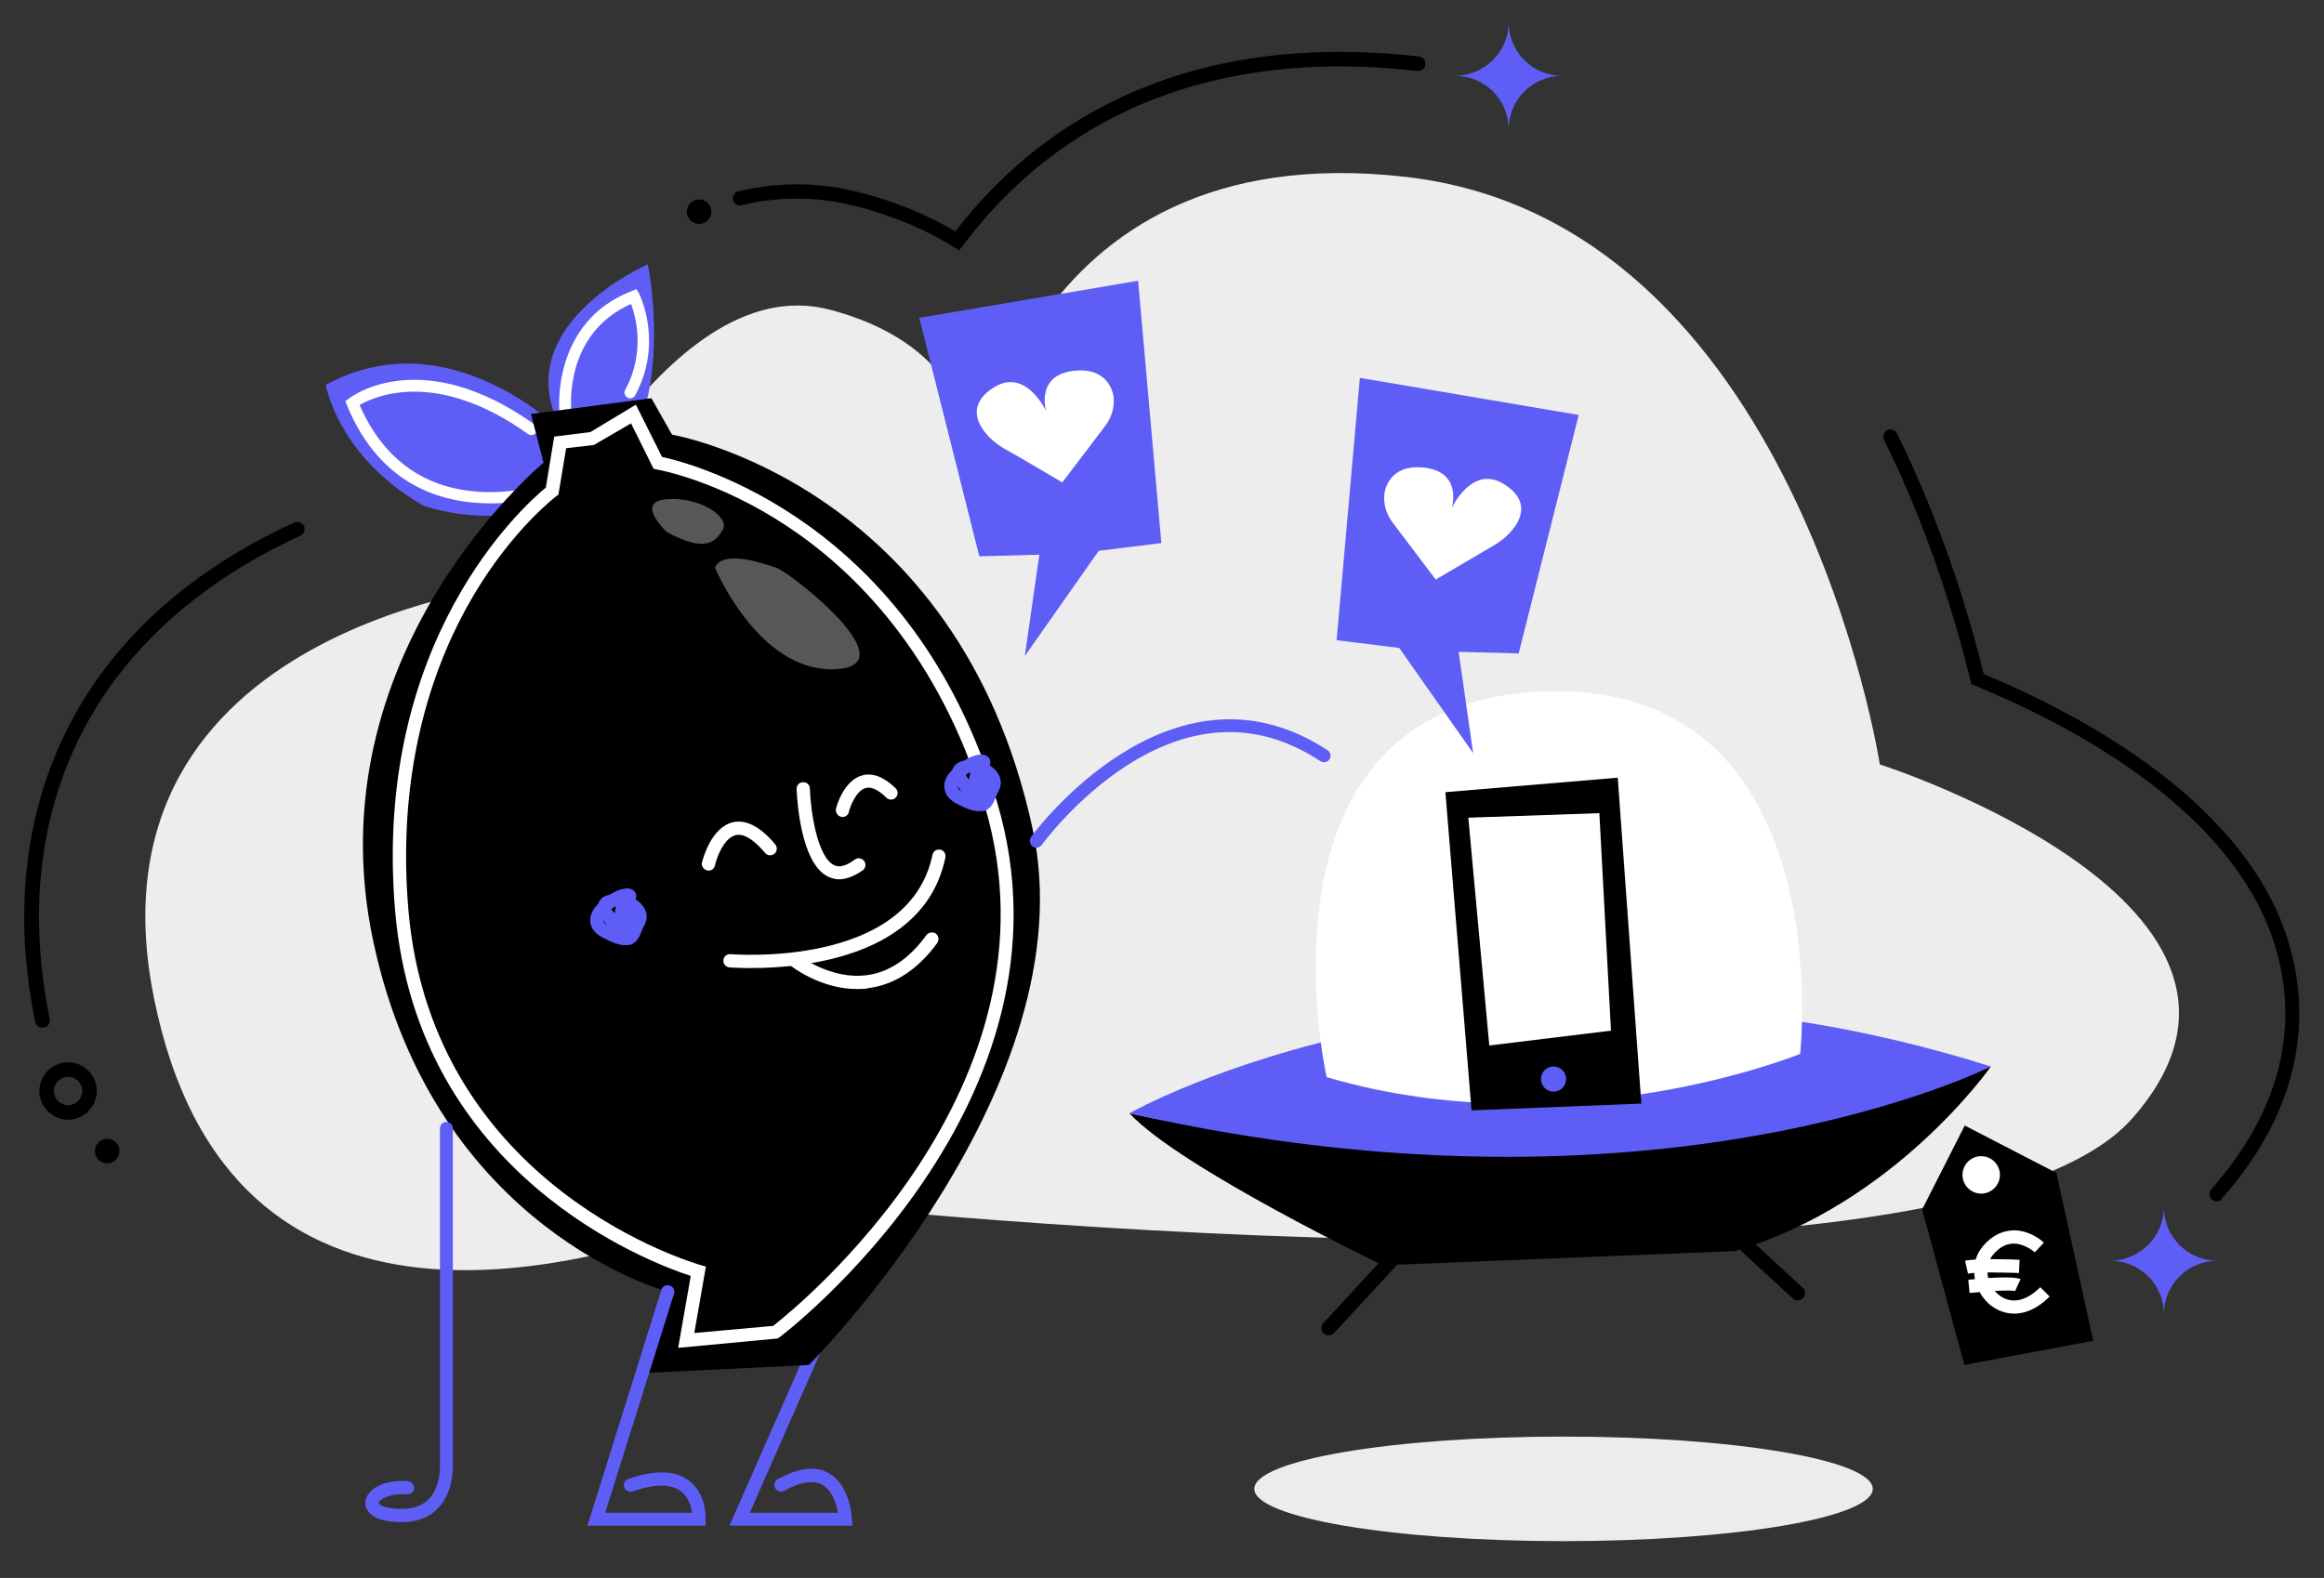 <?xml version="1.0" encoding="utf-8"?>
<!-- Generator: Adobe Illustrator 27.1.1, SVG Export Plug-In . SVG Version: 6.00 Build 0)  -->
<svg version="1.1" id="Calque_1" xmlns="http://www.w3.org/2000/svg" xmlns:xlink="http://www.w3.org/1999/xlink" x="0px" y="0px"
	 viewBox="0 0 720 489" style="enable-background:new 0 0 720 489;" xml:space="preserve">
<rect x="0" y="0" width="720" height="489" fill="#333333" stroke="none"/>
<style type="text/css">
	.st0{fill:#EDEDED;}
	.st1{fill:#5E5EF7;}
	.st2{fill:#FFFFFF;}
	.st3{fill:#575756;}
	.st4{fill:#ECECEC;}
</style>
<path class="st0" d="M237.6,371.7c-57.2,23.7-166.5,53.6-189.9-62.4s114.5-128.5,114.5-128.5s42.9-98.6,95-84.8s44.2,56.1,44.2,56.1
	s13-111,134-97.3s147,182.1,147,182.1s136.6,43.7,78.1,109.8C601.8,412.8,237.6,371.7,237.6,371.7z"/>
<path class="st1" d="M131.2,156.7c0,0,28.7,10.8,54.1-7.7s15.4-67.1,15.4-67.1s-45.3,19.7-26,52.4c0,0-35.3-36.1-73.8-15
	C101,119.3,104.6,141.5,131.2,156.7z"/>
<path class="st2" d="M152,156c-15.2,0-34.3-5.6-44.5-30.4l-0.5-1.3l1.1-0.8c0.9-0.7,22.5-16.9,57.6,8.1c0.8,0.6,1,1.7,0.4,2.5
	s-1.7,1-2.5,0.4c-28.5-20.3-47.5-11.7-52.2-9c17.4,39.9,59.5,24,61.3,23.3c0.9-0.4,2,0.1,2.3,1c0.4,0.9-0.1,2-1,2.3
	C173.9,152.4,164.2,156,152,156z"/>
<path class="st2" d="M175.1,129.1c-0.9,0-1.7-0.7-1.8-1.6c0-0.3-2.6-27.6,22.4-37.3l1.5-0.6L198,91c0.3,0.6,7.5,15.3-1.2,31.5
	c-0.5,0.9-1.6,1.2-2.4,0.7c-0.9-0.5-1.2-1.6-0.7-2.4c6.3-11.6,3.3-22.6,1.8-26.6c-20.7,9.2-18.6,31.9-18.5,32.9c0.1,1-0.6,1.9-1.6,2
	C175.3,129.1,175.2,129.1,175.1,129.1z"/>
<path class="st1" d="M264.1,472.8H226l33.1-75.2c0.5-1,1.7-1.5,2.7-1s1.5,1.7,1.1,2.7l-30.6,69.5h27.3c-0.5-2.6-1.7-6.9-4.9-8.7
	c-2.8-1.5-6.7-0.9-11.7,1.9c-1,0.5-2.2,0.2-2.8-0.8s-0.2-2.2,0.8-2.8c6.3-3.5,11.6-4.2,15.7-1.9c6.7,3.7,7.2,13.8,7.2,14.2
	L264.1,472.8z"/>
<path d="M164.5,128.3l3.9,15.1c0,0-71.9,59.2-52.7,148.6s91.2,108.3,91.2,108.3l-7.7,25.2l51.4-2.5c0,0,86.6-86.4,69.3-166.2
	c-23.1-107-111.7-122.1-111.7-122.1l-6.4-11.3L164.5,128.3z"/>
<path class="st2" d="M210.1,417.7l3.9-22.3c-12.4-4-84.7-30.9-91.6-113.3c-7.1-84.1,40.5-125.9,46.7-131l2.6-15.8l11.2-1.4l14.1-8.5
	l8.1,16.2c9.3,2,77.9,19.7,103.8,107c27.8,93.5-66.5,165.2-67.5,165.9l-0.5,0.3L210.1,417.7z M175.4,138.9l-2.4,14.4l-0.7,0.5
	c-0.1,0.1-13.5,10.2-25.7,30.9c-11.3,19.1-23.9,51.4-20.1,97c7.3,86.9,89.6,110,90.4,110.3l1.8,0.5l-3.6,20.6l24.4-2.2
	c7-5.4,91.5-73.7,65.6-161.1c-14.1-47.5-41.1-73.4-61.2-86.7c-21.7-14.4-40.3-17.6-40.4-17.6l-1-0.2l-7-14.1l-11.5,6.7L175.4,138.9z
	"/>
<path class="st1" d="M218.6,472.8H182l22.9-73.1c0.3-1.1,1.5-1.7,2.6-1.3c1.1,0.3,1.7,1.5,1.3,2.6l-21.3,67.8h26.9
	c-0.3-1.9-1.1-4.9-3.5-6.7c-3.1-2.3-8.1-2.3-14.9,0.1c-1.1,0.4-2.2-0.2-2.6-1.3c-0.4-1.1,0.2-2.2,1.3-2.6c8.2-2.8,14.5-2.7,18.7,0.5
	c5.6,4.2,5.2,11.8,5.2,12.1L218.6,472.8z"/>
<path class="st1" d="M193.5,292.9c-1.7,0-3.9-0.8-6.9-2.4c-3.8-2-3.9-4.8-3.7-6.2c0.3-1.6,1.2-3,2.5-4.3c0.2-0.8,0.9-1.9,2.6-2.5
	c0.3-0.1,0.7-0.2,1-0.3c1.6-1,3.3-1.7,4.5-1.8c2.2-0.4,3.1,0.8,3.4,1.3c0.3,0.7,0.3,1.4,0,2c0.8,0.5,1.4,1,2,1.7
	c1.6,1.9,1.9,4.1,0.8,6.2c-0.4,0.7-0.7,1.4-0.9,2c-0.7,1.7-1.5,3.5-3.5,4.2C194.6,292.9,194.1,292.9,193.5,292.9z M186.9,285.2
	c0,0.4,0.2,0.9,1.2,1.5C187.6,286.2,187.2,285.7,186.9,285.2z M189.4,281.7c0.2,0.3,0.5,0.8,1,1.4c0.1-0.8,0.3-1.5,0.4-2.1
	c-0.2,0-0.3,0-0.5,0C190.1,281.3,189.7,281.5,189.4,281.7z"/>
<path class="st1" d="M303.2,251.4c-1.7,0-3.9-0.8-6.9-2.4c-3.8-2-3.9-4.8-3.7-6.2c0.3-1.6,1.2-3,2.5-4.3c0.2-0.8,0.9-1.9,2.6-2.5
	c0.3-0.1,0.7-0.2,1-0.3c1.6-1,3.3-1.7,4.5-1.8c2.2-0.4,3.1,0.8,3.4,1.3c0.3,0.7,0.3,1.4,0,2c0.8,0.5,1.4,1,2,1.7
	c1.6,1.9,1.9,4.1,0.8,6.2c-0.4,0.7-0.7,1.4-0.9,2c-0.7,1.7-1.5,3.5-3.5,4.2C304.4,251.3,303.8,251.4,303.2,251.4z M296.6,243.7
	c0,0.4,0.2,0.9,1.2,1.5C297.4,244.6,297,244.1,296.6,243.7z M299.2,240.2c0.2,0.3,0.5,0.8,1,1.4c0.1-0.8,0.3-1.5,0.4-2.1
	c-0.3,0-0.3,0-0.5,0C299.8,239.7,299.5,239.9,299.2,240.2z"/>
<path class="st3" d="M221.5,175.9c0,0,13.4,32.3,37,31.5s-13.4-29.9-18.1-31.5C235.7,174.3,223.9,170.4,221.5,175.9z"/>
<path class="st3" d="M206.6,164.9c0,0-10.2-9.5,0-10.2c10.2-0.8,19.7,5.5,17.3,9.5S218.4,171.2,206.6,164.9z"/>
<g>
	<path class="st2" d="M260,272.5c-1.2,0-2.3-0.3-3.4-0.8c-8.8-4.2-9.7-24.9-9.8-27.2c0-1.1,0.8-2.1,2-2.1s2.1,0.8,2.1,2
		c0.3,7.9,2.5,21.3,7.5,23.7c0.6,0.3,2.5,1.2,6.4-1.7c0.9-0.7,2.2-0.5,2.9,0.4c0.7,0.9,0.5,2.2-0.4,2.9
		C264.7,271.5,262.2,272.5,260,272.5z"/>
	<path class="st2" d="M219.5,269.8c-0.2,0-0.3,0-0.5-0.1c-1.1-0.3-1.8-1.4-1.5-2.5s2.8-10.8,9.6-12.4c4.1-0.9,8.5,1.4,13.1,6.9
		c0.7,0.9,0.6,2.2-0.3,2.9c-0.9,0.7-2.2,0.6-2.9-0.3c-2.4-2.9-6-6.2-9-5.5c-3.7,0.8-6,7-6.5,9.4
		C221.3,269.2,220.5,269.8,219.5,269.8z"/>
	<path class="st2" d="M261,253.2c-0.2,0-0.3,0-0.5-0.1c-1.1-0.3-1.7-1.4-1.5-2.5c0.2-0.9,2.4-8.7,8.1-10.3c3.2-0.9,6.7,0.4,10.4,4
		c0.8,0.8,0.8,2.1,0,2.9c-0.8,0.8-2.1,0.8-2.9,0c-1.7-1.7-4.2-3.6-6.4-3c-2.9,0.8-4.8,5.6-5.2,7.4
		C262.8,252.6,261.9,253.2,261,253.2z"/>
	<path class="st2" d="M232.7,300c-4,0-6.6-0.2-6.7-0.2c-1.1-0.1-2-1.1-1.9-2.2s1-2,2.2-1.9c0.5,0,55.2,4.6,62.6-30.8
		c0.2-1.1,1.3-1.8,2.4-1.6c1.1,0.2,1.8,1.3,1.6,2.4C286.5,296.8,248.4,300,232.7,300z"/>
	<path class="st2" d="M265.5,306.5c-11.3,0-20.1-6.9-20.5-7.2c-0.9-0.7-1-2-0.3-2.9s2-1,2.9-0.3c0.1,0.1,9.8,7.6,21,6.1
		c6.9-0.9,13.1-5.1,18.4-12.4c0.7-0.9,2-1.1,2.9-0.5c0.9,0.7,1.1,1.9,0.5,2.9c-6,8.2-13.1,12.9-21.2,14
		C267.9,306.5,266.7,306.5,265.5,306.5z"/>
</g>
<path class="st1" d="M124.5,471.7c-7.2,0-9.8-2.1-10.8-3.9c-0.8-1.4-0.7-3.1,0.3-4.6c1.9-3,6.8-4.6,12.4-4.2c1.1,0.1,2,1.1,1.9,2.2
	c-0.1,1.1-1.1,2-2.2,1.9c-5-0.4-8,1.3-8.7,2.4c-0.2,0.3-0.1,0.4-0.1,0.4c0.3,0.6,2.3,1.7,7.2,1.7c3.6,0,6.4-1,8.4-3.1
	c3.7-3.9,3.4-10.2,3.4-10.3V349.7c0-1.1,0.9-2,2-2s2,0.9,2,2v104.4c0,0.2,0.4,8-4.5,13.2C133.1,470.2,129.3,471.7,124.5,471.7z"/>
<polygon points="608.7,348.8 637.1,363.5 648.5,415.5 608.6,423 595.5,374.8 "/>
<circle class="st2" cx="613.8" cy="364.1" r="5.8"/>
<g>
	<path class="st2" d="M624,407.1c-3.2,0-6-1.4-8-3.2c-4.5-4.2-6.4-12.2-1.6-17.8c2.6-3,5.6-4.6,9-4.8c5.4-0.3,9.7,3.6,9.8,3.8
		l-2.8,3c0,0-3.2-2.9-6.9-2.7c-2.2,0.1-4.2,1.3-6,3.4c-3.1,3.6-1.9,9.2,1.3,12.1c3.7,3.4,8.6,2.7,13.3-2l2.9,2.9
		C631.1,405.7,627.3,407.1,624,407.1z"/>
	<path class="st2" d="M609.7,394.7l-0.9-4c3.7-0.8,15.5-0.4,16.9-0.3l-0.2,4.1C622,394.4,612.4,394.1,609.7,394.7z"/>
	<path class="st2" d="M610.2,400.7l-0.4-4.1c4-0.4,13.6-1.3,16.2-0.2l-1.7,3.7C623,399.7,615.9,400.1,610.2,400.7z"/>
</g>
<circle cx="216.6" cy="65.6" r="3.8"/>
<path d="M21.1,347c-4.9,0-8.9-4-8.9-8.9s4-8.9,8.9-8.9s8.9,4,8.9,8.9C29.9,343,26,347,21.1,347z M21.1,333.7c-2.4,0-4.4,2-4.4,4.4
	s2,4.4,4.4,4.4s4.4-2,4.4-4.4S23.5,333.7,21.1,333.7z"/>
<circle cx="33.2" cy="356.7" r="3.8"/>
<path class="st1" d="M467.4,6.9L467.4,6.9c0,9.2,7.4,16.6,16.6,16.6l0,0l0,0c-9.2,0-16.6,7.4-16.6,16.6l0,0l0,0
	c0-9.2-7.4-16.6-16.6-16.6l0,0l0,0C460,23.4,467.4,16,467.4,6.9L467.4,6.9z"/>
<path d="M349.9,345c0,0,147.1,34.3,266.9-14.5c0,0-29.7,42.6-79.3,57.2l-109.1,4.4C428.4,392.1,365.7,362,349.9,345z"/>
<path class="st1" d="M349.9,345c0,0,111.7-63.5,266.9-14.5C616.8,330.5,514.7,382.3,349.9,345z"/>
<path class="st2" d="M411,333.8c0,0-26-115.8,66.8-119.5s79.9,112.3,79.9,112.3S486,355.9,411,333.8z"/>
<path d="M411.6,413.8c-0.5,0-1.1-0.2-1.5-0.6c-0.9-0.8-1-2.3-0.1-3.2l26.5-28.7c0.8-0.9,2.2-1,3.2-0.1c0.9,0.8,1,2.3,0.1,3.2
	l-26.5,28.7C412.8,413.6,412.2,413.8,411.6,413.8z"/>
<path d="M556.9,403c-0.5,0-1.1-0.2-1.5-0.6l-26.1-24.1c-0.9-0.8-1-2.3-0.1-3.2c0.8-0.9,2.2-1,3.2-0.1l26.1,24.1
	c0.9,0.8,1,2.3,0.1,3.2C558.1,402.7,557.5,403,556.9,403z"/>
<g>
	<polygon points="501.2,241 508.5,342 455.9,344.1 447.8,245.5 	"/>
	<polygon class="st2" points="495.5,252 454.9,253.4 461.4,324 499.1,319.4 	"/>
	<circle class="st1" cx="481.3" cy="334.4" r="3.9"/>
</g>
<ellipse class="st4" cx="484.4" cy="461.4" rx="95.8" ry="16.2"/>
<path class="st1" d="M321.1,262.7c-0.4,0-0.8-0.1-1.2-0.4c-0.9-0.7-1.1-1.9-0.5-2.9c0.4-0.6,43.1-58.9,91.9-26.9
	c0.9,0.6,1.2,1.9,0.6,2.8c-0.6,0.9-1.9,1.2-2.8,0.6c-19-12.5-39.2-12-60.1,1.4c-15.8,10.2-26.1,24.3-26.2,24.5
	C322.3,262.4,321.7,262.7,321.1,262.7z"/>
<polygon class="st1" points="352.6,87 284.8,98.5 303.4,172.4 322,171.9 317.5,203.3 340.4,170.7 359.8,168.3 "/>
<path class="st2" d="M329.1,149.5l13.3-17.5c2.1-2.7,3.1-6.3,2.5-9.6c-0.7-3.4-3.5-7.8-10.5-7.6c-14,0.4-10.3,12.6-10.3,12.6
	s-6.2-13.5-16.1-7.4c-11,6.8-2.6,15.7,2.9,18.9C316.5,142,329.1,149.5,329.1,149.5z"/>
<polygon class="st1" points="421.3,117.1 489.1,128.6 470.5,202.5 451.9,202 456.4,233.4 433.5,200.8 414.1,198.4 "/>
<path class="st2" d="M444.8,179.6L431.5,162c-2.1-2.7-3.1-6.3-2.5-9.6c0.7-3.4,3.5-7.8,10.5-7.6c14,0.4,10.3,12.6,10.3,12.6
	s6.2-13.5,16.1-7.4c11,6.8,2.6,15.7-2.9,18.9S444.8,179.6,444.8,179.6z"/>
<path d="M686.8,372.3c-0.5,0-1.1-0.2-1.5-0.6c-0.9-0.8-1-2.2-0.2-3.2c25.6-28.9,25.2-55.8,20.3-73.4c-11.9-43.4-63.7-70.4-93.5-82.6
	l-1.1-0.4l-0.3-1.1c-4.5-18.3-12.7-46.2-26.8-74.7c-0.5-1.1-0.1-2.4,1-3c1.1-0.5,2.4-0.1,3,1c14,28.4,22.3,56,26.9,74.6
	c30.7,12.8,82.8,40.4,95,85.1c5.1,18.6,5.6,47.1-21.3,77.5C688,372.1,687.4,372.3,686.8,372.3z"/>
<path d="M13.1,318.5c-1,0-2-0.7-2.2-1.8c-10.6-52.3,5.6-88,21-108.7c14.2-19.1,34.2-34.6,59.3-46.1c1.1-0.5,2.4,0,3,1.1
	c0.5,1.1,0,2.4-1.1,3c-24.4,11.2-43.7,26.2-57.5,44.7c-14.9,20-30.5,54.4-20.2,105.1c0.2,1.2-0.5,2.4-1.7,2.6
	C13.4,318.5,13.2,318.5,13.1,318.5z"/>
<path d="M297.1,77.6l-1.7-1.1c-8.7-5.4-18.7-9.6-29.8-12.5c-12-3.1-24-3.3-35.8-0.4c-1.2,0.3-2.4-0.4-2.7-1.6
	c-0.3-1.2,0.4-2.4,1.6-2.7c12.5-3,25.3-2.9,38,0.4c10.8,2.8,20.6,6.9,29.3,12c23-30,66.4-62.9,143.6-54.2c1.2,0.1,2.1,1.2,2,2.5
	c-0.1,1.2-1.2,2.1-2.5,2c-76.5-8.7-118.7,24.6-140.7,54L297.1,77.6z"/>
<path class="st1" d="M670.4,374.1L670.4,374.1c0,9.2,7.4,16.6,16.6,16.6l0,0l0,0c-9.2,0-16.6,7.4-16.6,16.6l0,0l0,0
	c0-9.2-7.4-16.6-16.6-16.6l0,0l0,0C662.9,390.7,670.4,383.2,670.4,374.1L670.4,374.1z"/>
</svg>
